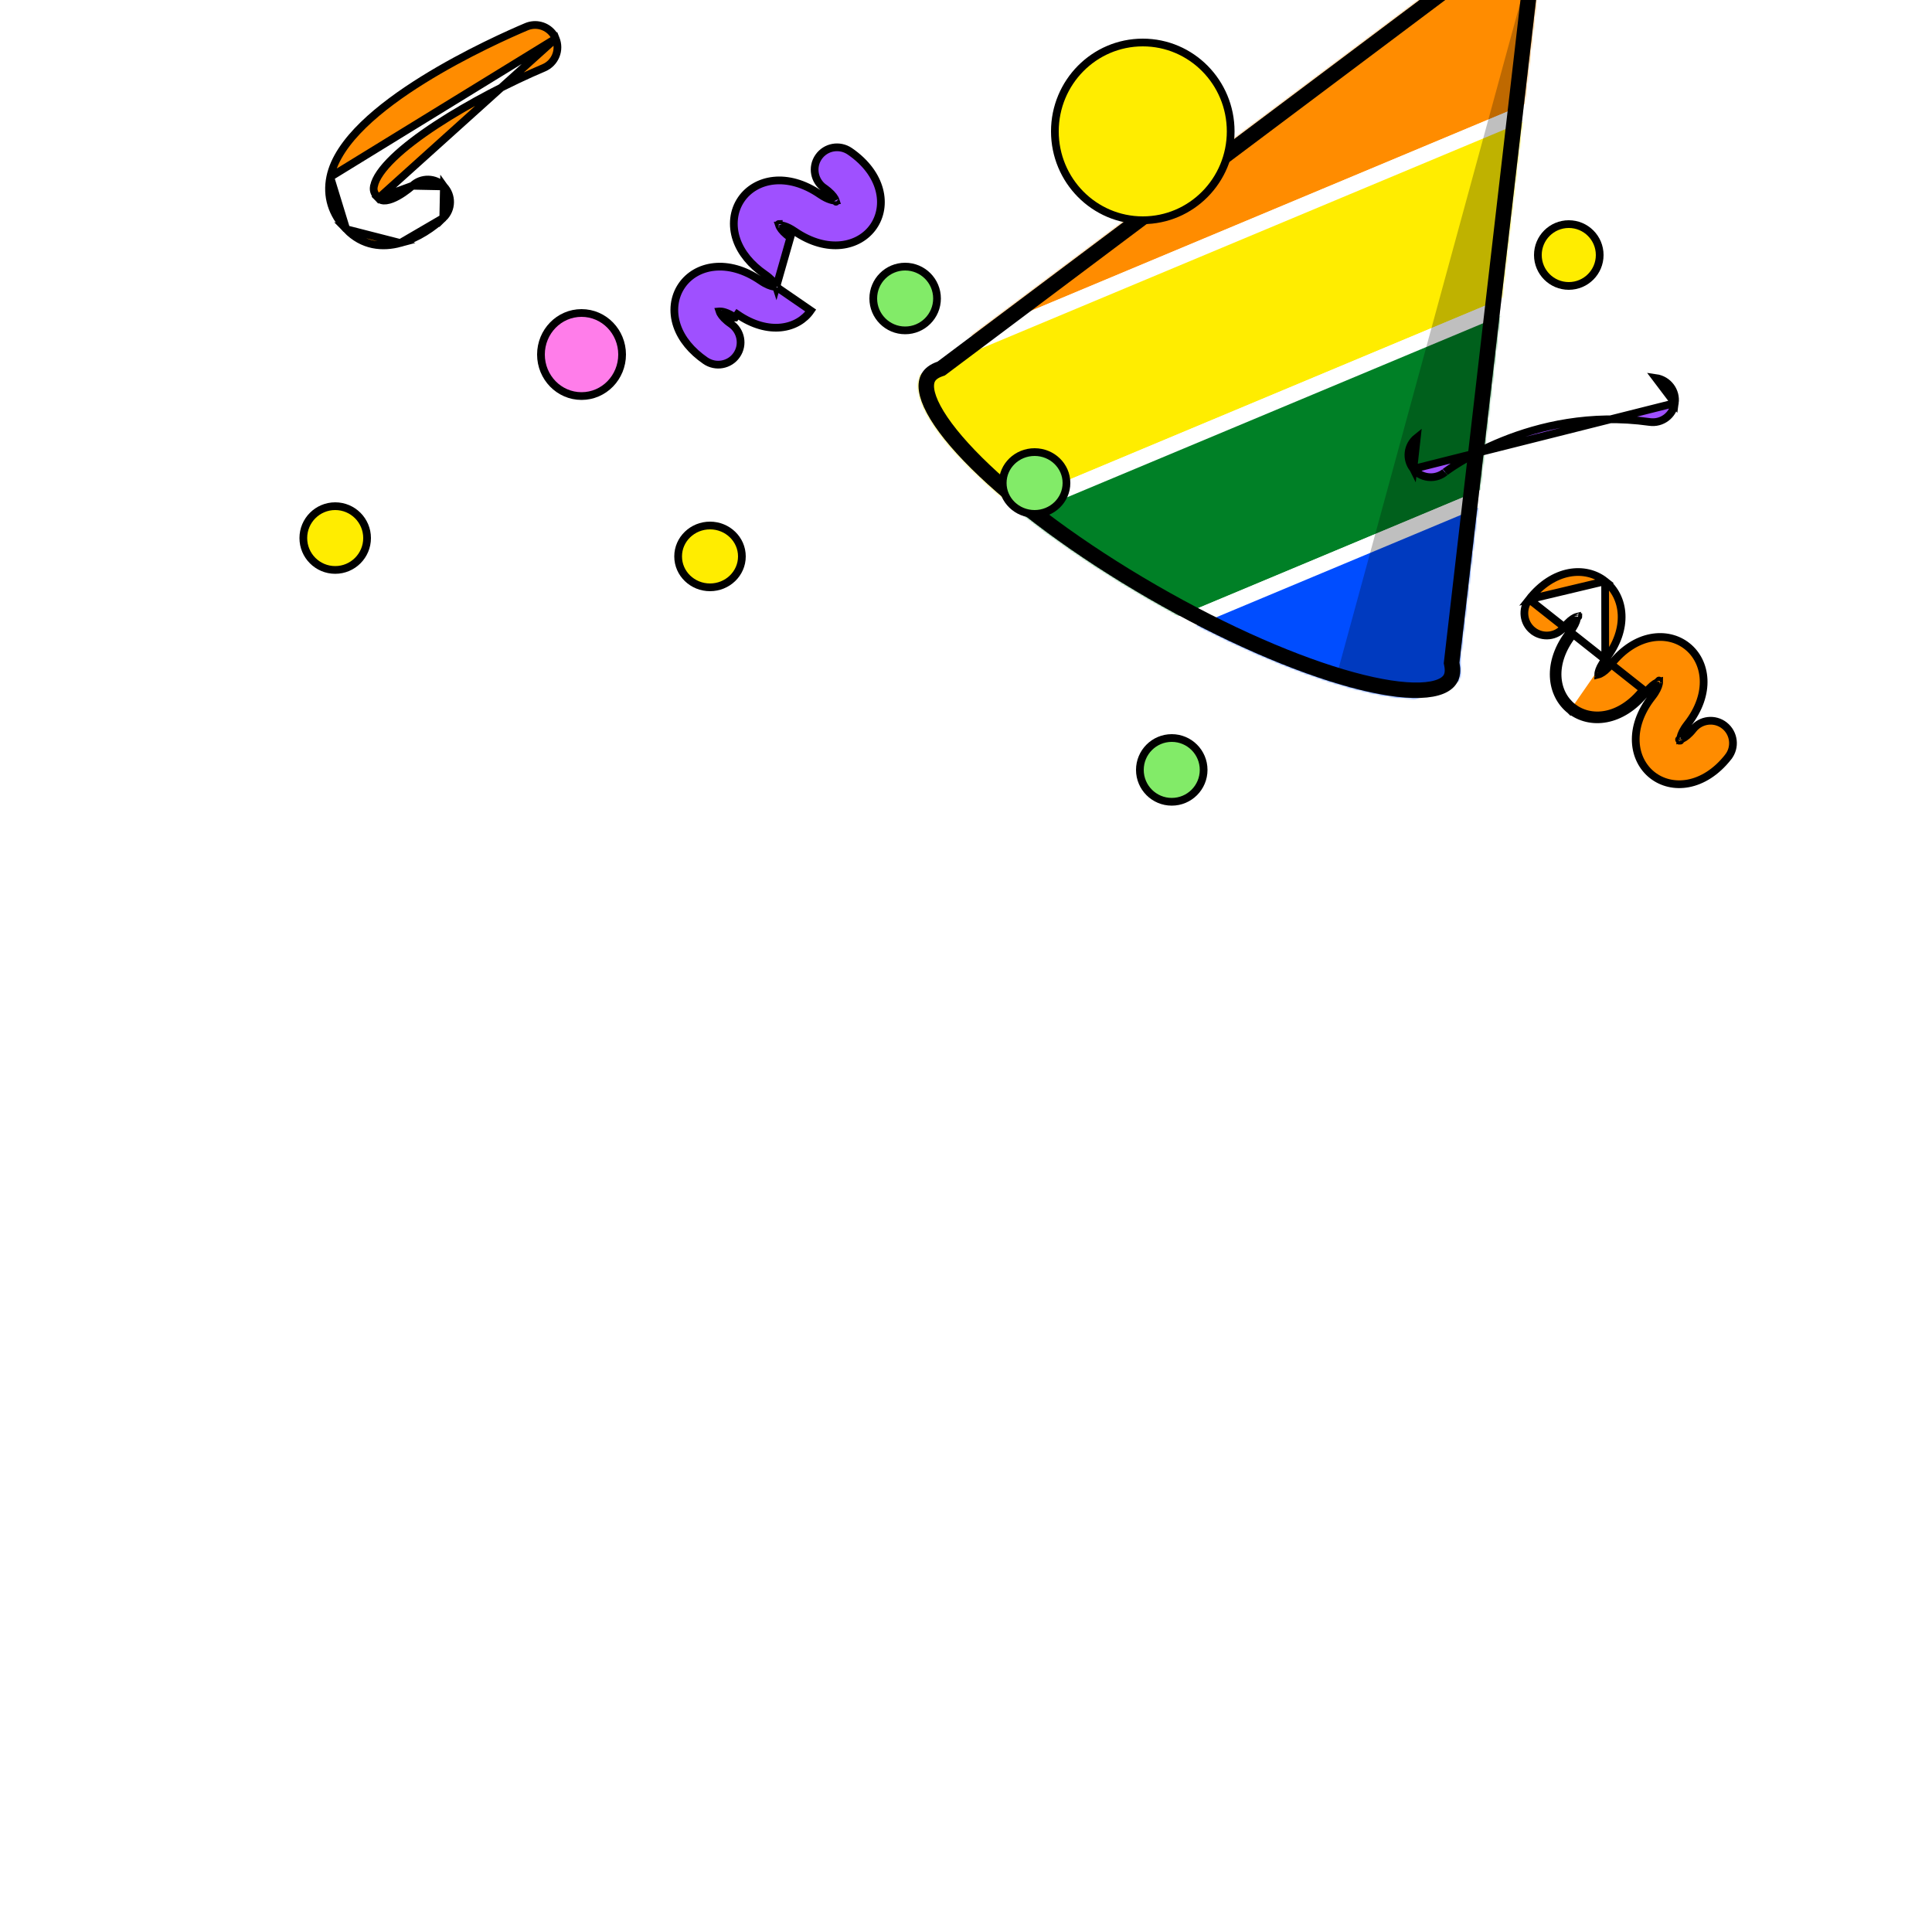 <svg width="1000" height="1000" viewBox="0 0 1000 1000" fill="none" xmlns="http://www.w3.org/2000/svg">
<g clip-path="url(#clip0_277_214199)">
<g filter="url(#filter0_d_277_214199)">
<mask id="mask0_277_214199" style="mask-type:alpha" maskUnits="userSpaceOnUse" x="476" y="-57" width="326" height="412">
<path fill-rule="evenodd" clip-rule="evenodd" d="M756.377 336.007L801.775 -56.547L486.25 180.194C482.455 181.501 479.673 183.538 478.053 186.344C466.426 206.483 519.037 258.625 595.564 302.808C672.091 346.991 743.554 366.483 755.181 346.344C756.823 343.499 757.184 340.016 756.377 336.007Z" fill="#C4C4C4"/>
</mask>
<g mask="url(#mask0_277_214199)">
<rect x="391.309" y="29.386" width="461.099" height="87.094" transform="rotate(-22.701 391.309 29.386)" fill="#E40303" stroke="white" stroke-width="8"/>
<rect x="424.92" y="109.733" width="461.099" height="87.094" transform="rotate(-22.701 424.92 109.733)" fill="#FF8C00" stroke="white" stroke-width="8"/>
<rect x="458.533" y="190.08" width="461.099" height="88.225" transform="rotate(-22.701 458.533 190.08)" fill="#FFED00" stroke="white" stroke-width="8"/>
<rect x="492.58" y="271.47" width="461.099" height="87.094" transform="rotate(-22.701 492.58 271.47)" fill="#008026" stroke="white" stroke-width="8"/>
<rect x="526.191" y="351.817" width="461.099" height="87.094" transform="rotate(-22.701 526.191 351.817)" fill="#004DFF" stroke="white" stroke-width="8"/>
</g>
<path d="M752.403 335.547L752.33 336.176L752.455 336.797C753.131 340.151 752.739 342.574 751.717 344.344C749.904 347.485 745.178 349.949 735.966 350.253C727.003 350.548 715.026 348.728 700.763 344.838C672.295 337.073 635.619 321.315 597.564 299.344C559.51 277.373 527.525 253.49 506.567 232.719C496.066 222.311 488.501 212.849 484.275 204.94C479.932 196.809 479.704 191.485 481.517 188.344C482.525 186.598 484.39 185.065 487.553 183.976L488.148 183.771L488.651 183.393L796.733 -47.762L752.403 335.547Z" stroke="black" stroke-width="8"/>
<path d="M756.377 336.007L801.775 -56.547L693.477 340.377C707.194 344.407 717.908 354.482 755.181 346.344C756.823 343.499 757.184 340.016 756.377 336.007Z" fill="black" fill-opacity="0.25"/>
</g>
<path d="M401.791 148.454C401.487 148.471 401.083 148.457 400.578 148.38C399.02 148.143 396.669 147.327 393.683 145.278C376.69 133.599 360.205 137.166 352.903 147.764C348.795 153.725 347.937 161.339 350.417 168.622C352.757 175.493 357.912 181.714 365.124 186.676C367.773 188.5 370.904 189.089 373.833 188.555C376.747 188.03 379.487 186.389 381.293 183.743C384.953 178.465 383.546 171.236 378.273 167.6L378.271 167.599C375.282 165.543 373.684 163.644 372.909 162.279C372.664 161.847 372.51 161.484 372.417 161.198C372.452 161.196 372.489 161.193 372.528 161.191C373.518 161.166 376.229 161.411 380.525 164.359C380.525 164.36 380.525 164.36 380.526 164.36L381.658 162.711C397.973 173.938 413.116 170.202 419.646 160.743L401.791 148.454ZM401.791 148.454C401.698 148.166 401.542 147.797 401.291 147.356C400.514 145.989 398.913 144.088 395.929 142.034C388.716 137.073 383.563 130.852 381.214 123.978L381.214 123.976C378.734 116.695 379.581 109.075 383.701 103.116L383.701 103.116C391.02 92.532 407.492 88.956 424.467 100.637C428.791 103.604 431.505 103.841 432.46 103.806C432.499 103.803 432.537 103.801 432.574 103.798C432.481 103.512 432.327 103.148 432.082 102.716C431.31 101.354 429.714 99.455 426.721 97.397L426.72 97.396C421.436 93.754 420.034 86.535 423.702 81.249C427.339 75.974 434.568 74.67 439.876 78.325C456.858 89.988 459.415 106.633 452.097 117.238L452.096 117.239C444.767 127.841 428.303 131.398 411.305 119.727L411.302 119.725C406.988 116.753 404.292 116.533 403.32 116.567C403.282 116.568 403.245 116.57 403.21 116.573C403.303 116.857 403.457 117.217 403.7 117.644C404.476 119.008 406.077 120.907 409.071 122.966L401.791 148.454ZM372.291 160.554C372.291 160.554 372.291 160.565 372.289 160.583C372.289 160.563 372.29 160.554 372.291 160.554ZM402.416 148.343C402.417 148.344 402.409 148.349 402.389 148.356C402.406 148.347 402.416 148.343 402.416 148.343ZM403.081 115.922C403.082 115.922 403.082 115.932 403.079 115.951C403.079 115.931 403.08 115.922 403.081 115.922ZM432.699 104.442C432.698 104.442 432.698 104.432 432.701 104.415C432.701 104.434 432.7 104.443 432.699 104.442ZM401.912 149.079C401.911 149.079 401.911 149.068 401.914 149.048C401.914 149.07 401.912 149.08 401.912 149.079Z" fill="#9F50FF" stroke="black" stroke-width="4"/>
<path d="M830.869 341.37L830.868 341.372C828.653 344.181 827.708 346.441 827.38 347.957C827.274 348.451 827.236 348.849 827.234 349.151C827.526 349.08 827.901 348.952 828.353 348.736C829.748 348.067 831.72 346.622 833.925 343.816L833.926 343.815C846.519 327.816 863.193 326.489 873.254 334.46C883.334 342.426 885.896 358.984 873.305 374.992L873.304 374.993C871.093 377.799 870.15 380.06 869.825 381.576C869.719 382.069 869.683 382.465 869.682 382.766C869.973 382.695 870.349 382.567 870.803 382.35C872.197 381.682 874.172 380.239 876.383 377.433C880.316 372.438 887.588 371.585 892.591 375.551L892.594 375.553C897.58 379.524 898.468 386.78 894.524 391.796L894.524 391.797C881.938 407.79 865.268 409.137 855.18 401.163L855.178 401.161C845.122 393.193 842.55 376.642 855.15 360.627C857.363 357.813 858.308 355.553 858.633 354.04C858.739 353.544 858.776 353.147 858.776 352.848C858.485 352.917 858.109 353.044 857.654 353.261C856.262 353.926 854.289 355.365 852.083 358.167C839.48 374.185 822.824 375.522 812.738 367.532M830.869 341.37L791.48 310.213C787.54 315.223 788.41 322.489 793.403 326.443L793.405 326.444C798.409 330.396 805.663 329.579 809.611 324.559L808.039 323.323L809.61 324.561C811.821 321.754 813.794 320.313 815.186 319.647C815.639 319.43 816.014 319.303 816.305 319.233C816.304 319.535 816.267 319.934 816.162 320.428C815.838 321.943 814.898 324.201 812.69 326.998L812.687 327.002C800.102 343.018 802.673 359.569 812.738 367.532M830.869 341.37C843.463 325.371 840.866 308.811 830.812 300.845M830.869 341.37L830.812 300.845M812.738 367.532L813.98 365.964M812.738 367.532C812.738 367.532 812.738 367.532 812.739 367.533L813.98 365.964M813.98 365.964C804.979 358.844 802.185 343.603 814.26 328.237L850.511 356.93C838.423 372.293 822.997 373.108 813.98 365.964ZM830.812 300.845C820.746 292.865 804.07 294.191 791.48 310.212L830.812 300.845ZM816.927 319.16C816.927 319.161 816.917 319.16 816.9 319.156C816.919 319.158 816.927 319.159 816.927 319.16ZM816.242 318.632C816.234 318.615 816.231 318.605 816.232 318.605C816.232 318.604 816.236 318.613 816.242 318.632ZM859.387 352.777C859.387 352.777 859.376 352.777 859.357 352.773C859.378 352.774 859.388 352.776 859.387 352.777ZM858.713 352.266C858.706 352.25 858.703 352.24 858.703 352.24C858.704 352.239 858.708 352.247 858.713 352.266ZM869.064 382.839C869.064 382.838 869.074 382.839 869.092 382.843C869.072 382.842 869.063 382.84 869.064 382.839ZM869.744 383.357C869.753 383.374 869.756 383.384 869.755 383.385C869.755 383.385 869.75 383.377 869.744 383.357ZM826.604 349.226C826.605 349.226 826.614 349.226 826.631 349.23C826.613 349.229 826.604 349.227 826.604 349.226ZM827.297 349.759C827.304 349.775 827.307 349.784 827.306 349.784C827.306 349.785 827.302 349.777 827.297 349.759Z" fill="#FF8C00" stroke="black" stroke-width="4"/>
<path d="M731.541 242.7L731.537 242.694C727.535 237.725 728.364 230.49 733.342 226.528L731.541 242.7ZM731.541 242.7C733.831 245.522 737.187 247 740.579 247C743.107 247 745.653 246.185 747.8 244.491L747.808 244.484C747.804 244.487 747.847 244.454 747.943 244.38C748.036 244.31 748.171 244.208 748.348 244.077C748.701 243.815 749.222 243.437 749.902 242.963C751.262 242.015 753.26 240.68 755.843 239.112C761.012 235.974 768.513 231.905 777.923 228.115C796.747 220.533 823.152 214.092 853.784 218.405C860.165 219.342 865.979 214.932 866.882 208.661L866.882 208.66M731.541 242.7L866.882 208.66M866.882 208.66C867.789 202.357 863.373 196.552 857.058 195.659L866.882 208.66Z" fill="#9F50FF" stroke="black" stroke-width="4"/>
<path d="M287.617 19.972L287.62 19.98C290.1 25.855 287.352 32.627 281.474 35.109C264.24 42.393 243.047 53.279 225.709 64.668C217.037 70.365 209.383 76.152 203.681 81.642C197.908 87.201 194.414 92.194 193.576 96.276L193.574 96.283L193.573 96.29C193.385 97.171 193.321 98.022 193.567 98.96C193.813 99.903 194.419 101.11 195.857 102.601L287.617 19.972ZM287.617 19.972L287.614 19.965M287.617 19.972L287.614 19.965M287.614 19.965C287.163 18.92 286.578 17.958 285.874 17.108C282.711 13.287 277.301 11.797 272.485 13.833L272.484 13.833C264.707 17.121 241.325 27.406 218.949 41.333C207.763 48.294 196.765 56.205 188.082 64.651C179.434 73.062 172.882 82.196 170.942 91.63L170.942 91.63M287.614 19.965L170.942 91.63M229.768 96.488L229.777 96.498C234.159 101.181 234.049 108.377 229.437 112.811L229.768 96.488ZM229.768 96.488L229.758 96.478M229.768 96.488L229.758 96.478M229.758 96.478C225.35 91.895 218.048 91.741 213.452 96.151M229.758 96.478L213.452 96.151M170.942 91.63C168.903 101.562 171.777 110.906 179.219 118.625L170.942 91.63ZM213.452 96.151C213.398 96.2 213.192 96.383 212.861 96.664C212.472 96.995 211.911 97.458 211.223 97.991C209.839 99.062 207.966 100.396 205.934 101.523C203.877 102.664 201.791 103.515 199.959 103.753C198.18 103.985 196.846 103.625 195.857 102.602L213.452 96.151ZM207.204 125.783C198.004 128.282 187.713 127.438 179.219 118.625L207.204 125.783ZM207.204 125.783C216.31 123.309 224.512 117.548 229.437 112.811L207.204 125.783Z" fill="#FF8C00" stroke="black" stroke-width="4"/>
<path d="M468.5 171C477.613 171 485 163.613 485 154.5C485 145.387 477.613 138 468.5 138C459.387 138 452 145.387 452 154.5C452 163.613 459.387 171 468.5 171Z" fill="#82EB68" stroke="black" stroke-width="4"/>
<path d="M301 205C312.647 205 322 195.325 322 183.5C322 171.675 312.647 162 301 162C289.353 162 280 171.675 280 183.5C280 195.325 289.353 205 301 205Z" fill="#FF7DEA" stroke="black" stroke-width="4"/>
<path d="M535.5 266C544.546 266 552 258.902 552 250C552 241.098 544.546 234 535.5 234C526.454 234 519 241.098 519 250C519 258.902 526.454 266 535.5 266Z" fill="#82EB68" stroke="black" stroke-width="4"/>
<path d="M606.5 415C615.613 415 623 407.613 623 398.5C623 389.387 615.613 382 606.5 382C597.387 382 590 389.387 590 398.5C590 407.613 597.387 415 606.5 415Z" fill="#82EB68" stroke="black" stroke-width="4"/>
<path d="M591.5 114C616.65 114 637 93.383 637 68C637 42.617 616.65 22 591.5 22C566.35 22 546 42.617 546 68C546 93.383 566.35 114 591.5 114Z" fill="#FFED00" stroke="black" stroke-width="4"/>
<path d="M173.5 295C182.613 295 190 287.613 190 278.5C190 269.387 182.613 262 173.5 262C164.387 262 157 269.387 157 278.5C157 287.613 164.387 295 173.5 295Z" fill="#FFED00" stroke="black" stroke-width="4"/>
<path d="M812 148C820.837 148 828 140.837 828 132C828 123.163 820.837 116 812 116C803.163 116 796 123.163 796 132C796 140.837 803.163 148 812 148Z" fill="#FFED00" stroke="black" stroke-width="4"/>
<path d="M367.5 304C376.546 304 384 296.902 384 288C384 279.098 376.546 272 367.5 272C358.454 272 351 279.098 351 288C351 296.902 358.454 304 367.5 304Z" fill="#FFED00" stroke="black" stroke-width="4"/>
</g>
<defs>
<filter id="filter0_d_277_214199" x="471.443" y="-56.547" width="333.332" height="421.831" filterUnits="userSpaceOnUse" color-interpolation-filters="sRGB">
<feFlood flood-opacity="0" result="BackgroundImageFix"/>
<feColorMatrix in="SourceAlpha" type="matrix" values="0 0 0 0 0 0 0 0 0 0 0 0 0 0 0 0 0 0 127 0" result="hardAlpha"/>
<feOffset dx="-1" dy="7"/>
<feGaussianBlur stdDeviation="2"/>
<feComposite in2="hardAlpha" operator="out"/>
<feColorMatrix type="matrix" values="0 0 0 0 0 0 0 0 0 0 0 0 0 0 0 0 0 0 0.25 0"/>
<feBlend mode="normal" in2="BackgroundImageFix" result="effect1_dropShadow_277_214199"/>
<feBlend mode="normal" in="SourceGraphic" in2="effect1_dropShadow_277_214199" result="shape"/>
</filter>
<clipPath id="clip0_277_214199">
<rect width="1000" height="1000" fill="white"/>
</clipPath>
</defs>
</svg>
